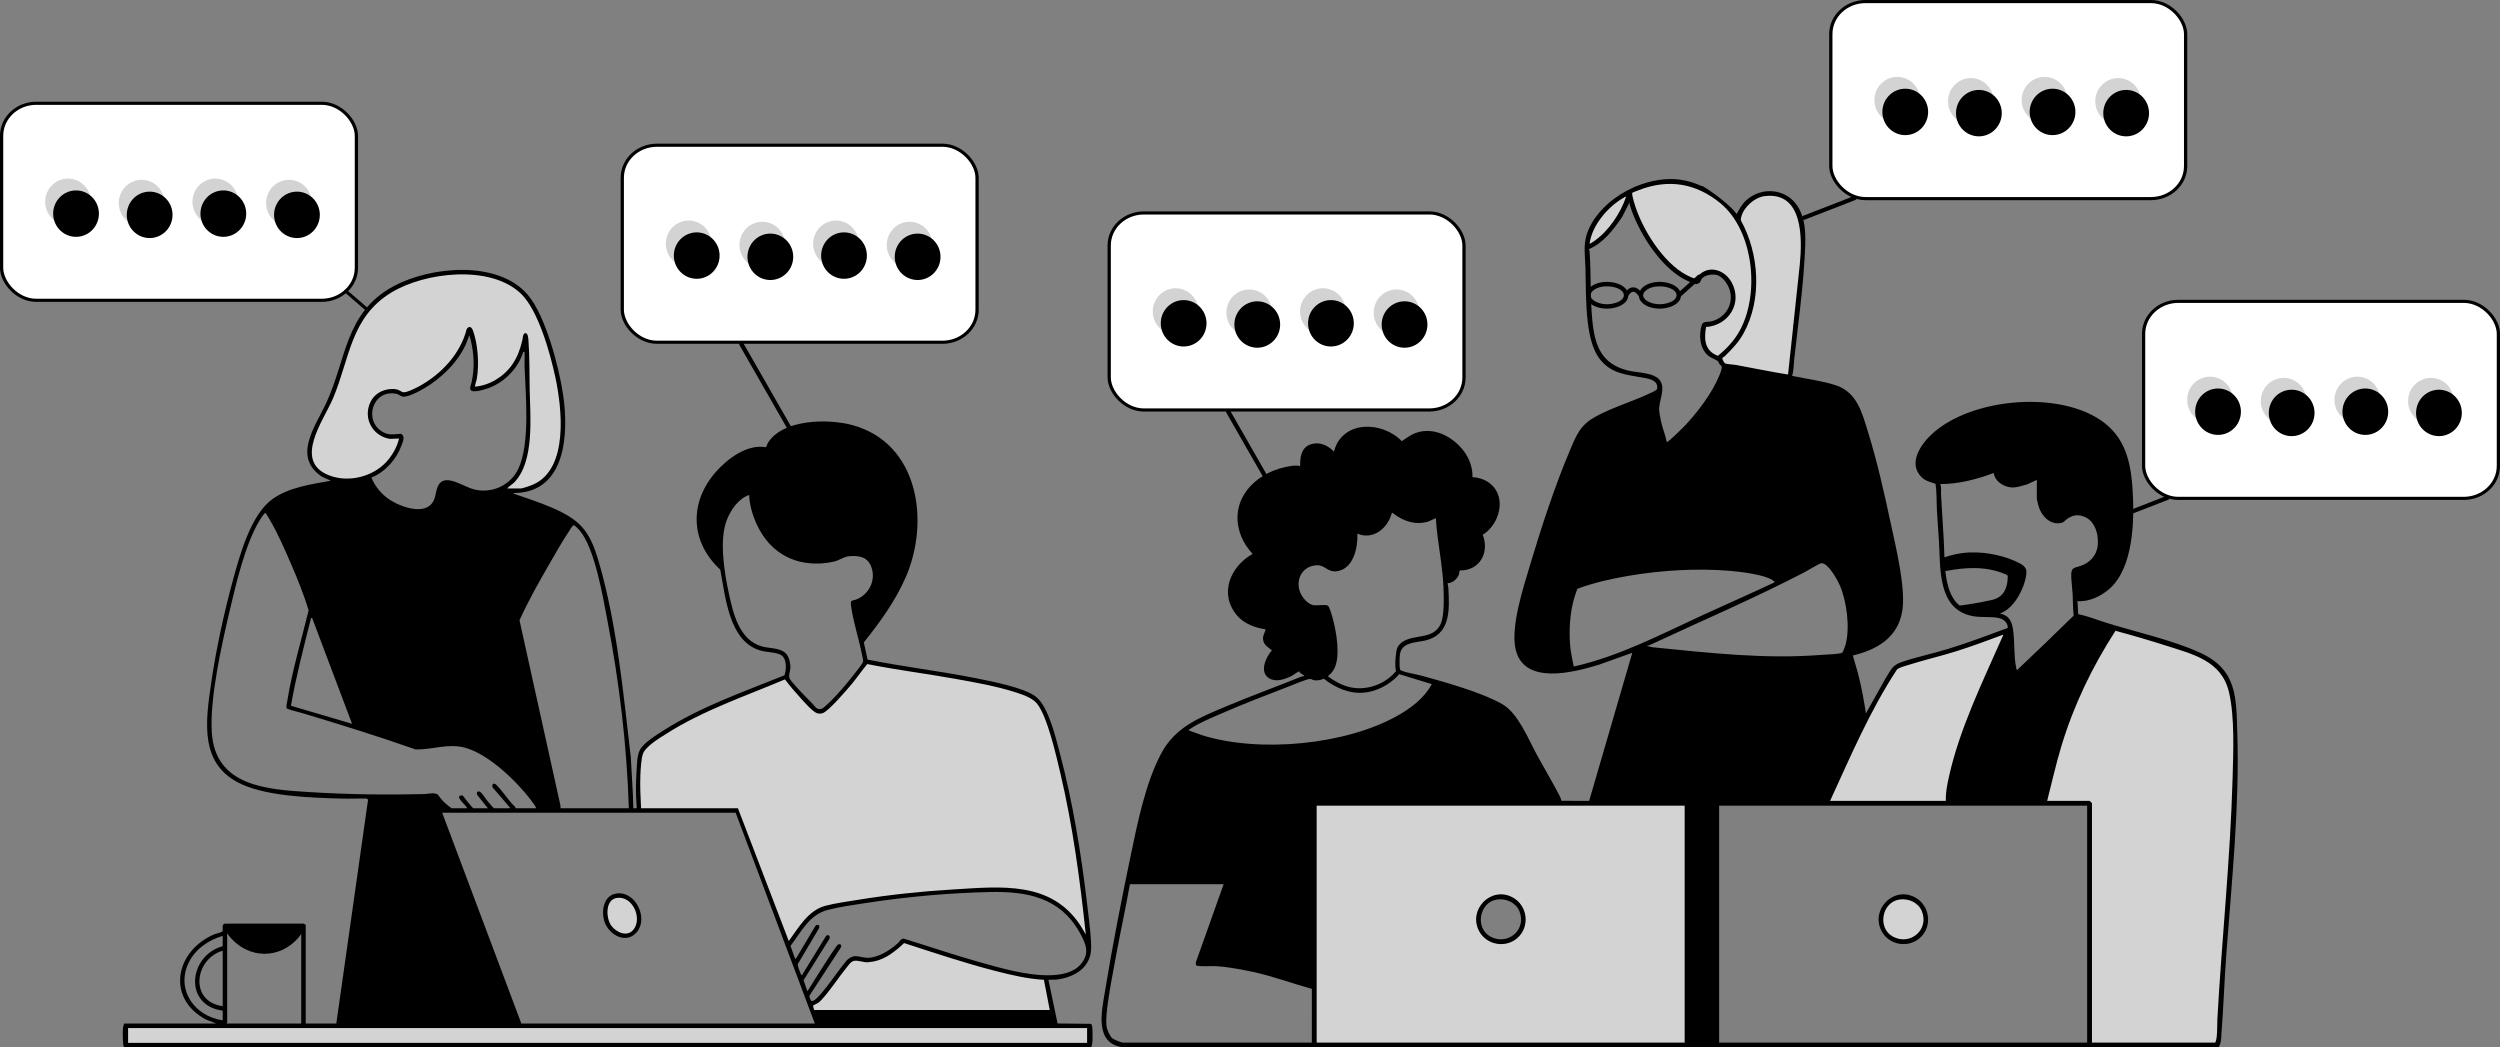 <?xml version="1.0" encoding="UTF-8" standalone="no"?>
<svg
   width="1177.214"
   zoomAndPan="magnify"
   viewBox="0 0 882.91 369.923"
   height="493.23"
   preserveAspectRatio="xMidYMid"
   version="1.0"
   id="svg11"
   xmlns="http://www.w3.org/2000/svg"
   xmlns:svg="http://www.w3.org/2000/svg">
  <rect x="0" y="0" width="882.91" height="369.923" fill="#808080" stroke="none"/>
  <defs
     id="defs4" />
  <g
     id="g11"
     style="display:inline"
     transform="translate(43.286,46.079)">
    <path
       fill="#d3d3d3"
       d="m 564.566,79.238 c -0.25,0.246 -0.453,0.777 -0.512,0.82 -0.758,0.527 -3.203,-1.168 -3.777,-1.738 -2.629,-2.621 -1.738,-6.07 -1.535,-9.406 7.418,-0.297 12.828,-7.449 9.293,-14.523 -0.945,-1.891 -3.359,-4.387 -5.539,-4.676 -1.859,-0.25 -4.348,0.453 -5.59,1.918 -0.918,1.086 -0.219,1.613 -2.258,1.055 -9.477,-2.586 -19.566,-18.949 -21.59,-28.043 -0.164,-0.73 -0.605,-2.332 -0.246,-2.93 0.23,-0.383 4.305,-1.785 5.055,-2.004 15.551,-4.594 30.715,3.793 35.598,19.035 3.805,11.875 3.289,27.336 -5.238,37.094 -1.133,1.297 -2.5,2.25 -3.66,3.398 z M 579.812,22.715 c -3.922,0.449 -8.422,4.441 -8.855,8.441 -0.117,1.047 0.988,2.273 1.457,3.293 3.094,6.719 4.688,16.043 3.824,23.371 -0.996,8.461 -4.691,16.777 -11.535,22.039 -0.492,1.004 0.141,2.324 1.027,2.863 7.691,1.164 15.301,2.781 22.945,4.188 l 0.727,-8.395 c 0.988,-10.207 2.684,-20.41 3.414,-30.645 0.699,-9.836 1.711,-26.828 -13.004,-25.156 z M 421.23,237.969 h 130.938 v 84.285 c 0,0.023 -0.34,0.363 -0.363,0.363 H 421.23 Z m 72.035,45.605 c 4.582,-5.766 -0.723,-14.32 -7.605,-13.199 -2.973,0.484 -5.977,3.199 -6.824,6.07 -2.383,8.059 8.605,14.457 14.43,7.129 z M 521.379,38.504 c 4.609,-3.887 8.957,-9.824 10.102,-15.809 -0.445,-0.461 -4.414,2.477 -4.984,2.922 -4.367,3.445 -8.797,9.336 -8.887,15.078 0.379,0.387 3.289,-1.789 3.77,-2.191 z M 721.992,181.469 c -6.176,-1.984 -12.457,-3.727 -18.684,-5.531 0.023,0.336 0.016,0.652 -0.129,0.969 -0.457,0.988 -2.062,2.922 -2.746,4.066 -8.426,14.039 -14.379,28.41 -18.477,44.293 -0.855,3.32 -1.383,7.094 -2.375,10.277 -0.195,0.621 -0.652,1.039 -0.613,1.695 h 15.457 c 0.062,0 0.605,0.766 0.605,0.852 v 84.527 h 44.539 c 0.789,-2.828 0.562,-5.758 0.727,-8.637 1.621,-28.25 4.551,-56.371 5.371,-84.637 0.27,-9.344 0.746,-21.031 -1.055,-30.105 -2.43,-12.27 -12.121,-14.395 -22.621,-17.77 z m -94.68,89.645 c -6.789,0.965 -8.18,10.902 -2.359,14.152 4.16,2.32 10.746,0.16 11.406,-4.867 0.773,-5.887 -3.043,-10.141 -9.047,-9.285 z m 30.609,-91.273 c -9.605,3.461 -19.289,5.703 -28.848,8.871 -0.98,0.324 -1.949,0.656 -2.852,1.16 -7.996,12.57 -14.457,26.074 -20.555,39.66 -0.875,1.953 -2.406,4.828 -3.008,6.727 -0.105,0.328 -0.152,0.637 -0.113,0.98 h 41.863 c 0.027,-5.707 1.637,-11.582 3.285,-17.027 4.324,-14.305 10.926,-28.234 17.047,-41.828 l 0.109,-0.98 c -0.344,-0.059 -0.648,0.023 -0.977,0.113 -1.793,0.484 -4.105,1.656 -5.953,2.324 z"
       fill-opacity="1"
       fill-rule="nonzero"
       id="path7" />
    <path
       fill="#000000"
       d="m 591.648,69.734 c -0.438,3.66 -0.875,7.316 -1.273,10.973 -0.215,1.98 -0.164,4.031 -0.727,5.961 4.965,1.062 10.512,1.723 15.328,3.289 7.676,2.496 9.395,9.875 11.566,16.898 3.137,10.141 5.629,21.168 7.844,31.57 1.781,8.371 5.41,22.926 4.176,31.043 -1.445,9.523 -8.797,13.867 -17.492,15.961 0.676,2.5 1.5,4.965 2.121,7.48 1.047,4.258 1.832,8.621 2.5,12.949 l 6.863,-12.234 c 1.871,-2.809 2.18,-4.648 5.598,-5.836 5.316,-1.848 11.246,-3.043 16.688,-4.73 7.086,-2.191 14.031,-4.816 20.98,-7.371 -0.109,-2.195 -1.746,-3.316 -3.789,-3.617 -2.855,-0.422 -5.828,-0.023 -8.676,-0.57 -12.352,-2.379 -11.305,-16.676 -11.863,-26.332 -0.215,-3.711 -0.547,-7.469 -0.734,-11.184 -0.156,-3.059 -0.023,-6.191 -0.48,-9.203 -1.676,-0.578 -3.523,-0.961 -4.852,-2.254 -5.262,-5.117 -0.035,-12.223 4.242,-15.91 13.555,-11.691 41.203,-14.301 56.746,-5.641 10.348,5.766 12.75,14.793 13.461,25.953 0.672,10.496 0.379,27.547 -8.266,35.027 -2.934,2.539 -7.258,4.617 -11.203,4.254 l 0.25,4.613 c 3.348,0.664 6.535,1.977 9.785,2.992 10.531,3.297 23.344,6.086 33.211,10.594 13.172,6.012 12.809,15.707 13.207,28.637 0.797,25.754 -1.988,52.16 -3.883,77.824 -0.684,9.242 -0.984,18.516 -1.703,27.73 -0.148,1.863 0.019,3.453 -1.008,5.199 l -386.586,0.043 c -10.836,-1.148 -7.824,-13.031 -6.609,-20.492 2.566,-15.734 5.75,-31.824 9,-47.438 2.395,-11.5 5.164,-25.223 10.598,-35.625 4.961,-9.5 13.289,-12.762 22.684,-16.734 8.855,-3.75 17.93,-7.031 26.848,-10.633 0.285,-0.117 0.855,-0.176 0.895,-0.199 0.48,-0.301 -0.219,-0.465 -0.312,-0.547 -0.281,-0.242 -0.711,-0.441 -0.977,-0.672 -0.211,-0.184 -0.145,-0.527 -0.293,-0.48 -0.602,0.18 -2.066,1.363 -2.875,1.746 -2.336,1.105 -5.426,2.172 -7.797,0.645 -3.453,-2.219 -1.062,-7.414 1.055,-9.812 -1.25,-1.078 -2.664,-1.727 -3.055,-3.512 -0.328,-1.52 0.488,-2.52 0.867,-3.906 -3.637,-0.508 -7.516,-1.934 -9.977,-4.746 -6.66,-7.629 -2.625,-17.383 5.348,-21.891 -1.648,-1.832 -3.098,-3.898 -4.008,-6.203 -4.785,-12.105 4.156,-22.047 15.645,-24.492 1.684,-0.359 3.484,-0.746 5.16,-0.32 -0.039,-3.082 0.328,-6.504 3.656,-7.656 3.133,-1.086 6.137,0.281 8.27,2.551 2.926,-11.211 17.062,-10.875 23.969,-3.699 1.582,-1.043 3.055,-2.215 4.863,-2.879 6.402,-2.344 13.152,1.254 17.027,6.355 1.945,2.562 3.219,5.977 3.066,9.215 7.883,0.516 11.641,7.332 8.559,14.527 -0.969,2.258 -2.793,4.598 -4.934,5.82 2.488,6.238 -1.035,12.738 -8.027,12.602 -0.309,0.215 -0.199,0.961 -0.344,1.363 -0.578,1.629 -2.238,3.109 -4.023,3.156 0.016,0.547 0.227,1.004 0.258,1.566 0.438,7.949 0.883,16.75 -8.52,18.754 -2.141,0.457 -5.922,0.59 -7.535,2.484 -0.152,0.176 -0.777,0.816 -0.996,2.09 -0.18,1.066 -0.215,2.785 -0.18,3.914 0.027,0.93 0.098,1.344 0.211,1.688 0.102,0.301 0.312,0.316 0.559,0.414 1.969,0.797 5.043,1.199 7.207,1.801 8.16,2.262 21.258,5.902 28.391,10.055 5.586,3.258 9.121,12.348 12.203,17.969 2.434,4.434 5.027,8.816 7.391,13.289 0.465,0.887 1.027,1.84 1.191,2.82 l 9.805,0.035 15.242,-52.309 -11.738,4.199 c -8.93,2.746 -26.754,7.453 -29.523,-5.652 -1.68,-7.957 2.75,-21.527 5.121,-29.445 3.996,-13.371 8.695,-27.781 14.121,-40.613 2.336,-5.527 3.66,-8.965 9.199,-11.969 5.984,-3.242 12.922,-5.277 19.074,-8.184 0.656,-0.309 2.41,-0.992 2.512,-1.621 0.406,-2.559 -2.043,-3.32 -4.078,-3.715 -6.469,-1.246 -12.32,-1.27 -16.57,-7.277 -1.859,-2.629 -2.945,-6.418 -3.59,-10.59 l -0.227,-1.668 c -0.848,-6.77 -0.691,-14.242 -0.84,-19.332 -0.152,-5.277 -1.055,-8.961 1.281,-14.027 2.523,-5.477 7.426,-10.113 13.188,-13.227 l 3.348,-1.633 c 0.031,0 0.051,0.012 0.078,0.016 5.074,-2.098 10.547,-3.031 15.535,-2.352 2.582,0.352 5.18,1.152 7.664,2.285 0.07,-0.02 0.141,-0.047 0.227,-0.047 z m -56.945,-41.625 c 3.148,8.645 10.652,20.289 19.488,23.82 0.371,0.145 0.652,0.238 0.883,0.293 0.426,-0.383 0.852,-0.766 1.273,-1.148 0.188,-0.168 0.395,-0.223 0.594,-0.207 0.066,-0.062 0.141,-0.129 0.219,-0.195 3.867,-3.211 8.934,-1.035 11.117,2.992 3.969,7.309 -1.09,15.199 -9.039,15.746 -0.805,4.355 -0.465,8.512 4.215,10.172 3.047,-2.543 5.629,-5.23 7.582,-8.719 7.277,-12.996 5.105,-35.535 -6.824,-45.246 -8.598,-7 -18.242,-8.598 -28.66,-4.57 -0.348,0.137 -2.266,0.84 -2.34,0.945 -0.418,0.598 1.152,5.176 1.492,6.117 z m -16.605,11.855 c 0.148,0.164 1.527,-0.832 1.781,-1.012 5.07,-3.602 9.102,-9.691 11.117,-15.527 -0.414,-0.082 -0.641,0.211 -0.953,0.387 -5.508,3.121 -11.117,9.762 -11.945,16.152 z m -0.246,1.953 c 0.129,0.27 0.23,0.527 0.25,0.836 0.289,4.137 0.328,8.293 0.402,12.445 0.016,-0.012 0.031,-0.027 0.047,-0.043 2.281,-1.727 5.602,-2 8.32,-1.398 1.633,0.363 3.52,1.238 4.406,2.715 0.477,-0.496 1.051,-0.902 1.73,-1.023 1.172,-0.211 2.137,0.352 2.914,1.141 0.289,-0.535 0.703,-1.023 1.242,-1.434 2.281,-1.727 5.602,-2 8.316,-1.398 1.738,0.387 3.754,1.352 4.555,2.996 1.195,-1.074 2.387,-2.145 3.578,-3.219 -0.938,-0.406 -1.898,-0.875 -2.34,-1.121 -8.625,-4.773 -16.121,-16.809 -18.953,-26.059 -0.098,-0.324 -0.117,-0.652 -0.109,-0.984 l -2.574,5.09 c -3.016,4.492 -6.684,9.289 -11.785,11.457 z m 30.957,16.215 c -0.121,-2.055 -3.168,-2.855 -4.785,-3.02 -2.047,-0.207 -4.617,0.078 -6.199,1.539 -0.484,0.445 -0.887,1.047 -0.809,1.73 0.09,0.77 0.734,1.383 1.348,1.781 1.883,1.219 4.445,1.43 6.598,0.977 1.422,-0.301 3.758,-1.129 3.852,-2.891 -0.004,-0.039 -0.004,-0.078 -0.004,-0.117 z m -16.156,-0.801 c 0,0.004 0.027,-0.02 0.055,-0.043 -0.027,0.016 -0.055,0.035 -0.055,0.043 z m -14.062,1.645 c 0.254,0.496 0.715,0.898 1.16,1.188 1.883,1.219 4.445,1.43 6.598,0.977 1.438,-0.305 3.805,-1.145 3.855,-2.941 -0.059,-2.105 -3.156,-2.922 -4.793,-3.086 -2.047,-0.207 -4.617,0.078 -6.199,1.539 -0.273,0.254 -0.512,0.559 -0.66,0.902 0.012,0.473 0.027,0.949 0.039,1.422 z m 24.441,29.406 c 1.945,2.926 -0.527,7.266 -0.359,10.324 0.055,1.043 0.383,2.719 0.602,3.781 0.523,2.551 1.574,4.977 2.082,7.531 0.301,0.379 6.23,-5.57 6.695,-6.074 4.453,-4.805 9.352,-11.281 11.844,-17.352 0.297,-0.723 1.125,-2.73 0.812,-3.328 -0.121,-0.238 -0.527,-0.461 -0.723,-0.742 -0.238,-0.34 -0.309,-0.789 -0.629,-1.078 -0.664,-0.598 -2.32,-1.062 -3.273,-1.836 -3.082,-2.492 -3.547,-7.492 -2.309,-11.055 0.43,-1.238 2.164,-0.84 3.453,-1.172 4.852,-1.25 7.805,-5.988 6.402,-10.883 -0.617,-2.16 -2.559,-5.129 -4.93,-5.531 -1.508,-0.258 -3.773,0.09 -4.855,1.238 -0.383,0.406 -0.617,1.309 -0.867,1.562 -0.141,0.145 -1.016,0.508 -1.238,0.492 -0.117,-0.008 -0.281,-0.047 -0.465,-0.098 -1.637,1.473 -3.277,2.945 -4.914,4.422 -0.359,2.723 -3.625,3.949 -6.016,4.242 -2.613,0.324 -5.879,-0.145 -7.801,-2.121 -0.641,-0.66 -0.977,-1.41 -1.043,-2.164 -0.25,-0.367 -0.496,-0.688 -0.84,-1.008 -0.07,-0.066 -0.141,-0.125 -0.215,-0.188 v -0.004 c -0.035,-0.023 -0.066,-0.047 -0.098,-0.066 -0.113,-0.078 -0.234,-0.137 -0.352,-0.199 -0.023,-0.012 -0.066,-0.031 -0.109,-0.043 -0.055,-0.02 -0.109,-0.035 -0.168,-0.047 -0.012,-0.004 -0.023,-0.004 -0.035,-0.008 -0.039,0 -0.102,-0.008 -0.121,-0.008 -0.055,0 -0.109,0.004 -0.168,0.004 -0.094,0.023 -0.184,0.047 -0.273,0.074 -0.012,0.004 -0.008,0 -0.012,0.004 -0.043,0.02 -0.086,0.039 -0.125,0.062 -0.086,0.047 -0.168,0.098 -0.246,0.152 -0.004,0.004 -0.016,0.012 -0.023,0.016 -0.031,0.027 -0.062,0.051 -0.094,0.078 -0.07,0.062 -0.141,0.129 -0.207,0.195 -0.066,0.07 -0.133,0.141 -0.195,0.215 -0.027,0.031 -0.055,0.062 -0.082,0.094 -0.082,0.117 -0.168,0.23 -0.242,0.352 -0.051,0.078 -0.09,0.156 -0.137,0.238 -0.27,2.812 -3.598,4.074 -6.027,4.371 -2.301,0.285 -5.105,-0.047 -7.055,-1.48 0.082,1.922 0.199,3.836 0.391,5.742 0.898,9.074 3.301,15.543 12.898,17.758 3.223,0.746 9.145,0.637 11.066,3.535 z m 15.297,82.648 c 8.32,-3.824 16.715,-7.488 24.992,-11.391 0.09,-0.426 -0.117,-0.484 -0.402,-0.691 -2.945,-2.137 -11.781,-3.141 -15.535,-3.445 -11.543,-0.934 -23.805,-0.184 -35.262,1.738 -6.184,1.035 -12.363,2.43 -18.238,4.582 -0.191,0.102 -0.887,2.254 -1.02,2.684 -1.754,5.547 -2.113,12.094 -1.586,17.883 0.215,2.332 0.836,4.625 1.223,6.93 16.172,-3.645 30.898,-11.426 45.828,-18.289 z m -137.898,-3.414 c 1.289,0.277 4.289,-0.281 5.184,0.172 0.68,0.344 1.633,4.012 1.879,4.934 1.227,4.676 2.652,12.961 0.441,17.336 -0.52,1.023 -1.316,1.961 -2.27,2.688 2.25,1.707 4.742,3.094 7.496,3.793 5.812,1.477 12.438,-0.77 16.34,-5.332 0.074,-0.086 0.156,-0.145 0.238,-0.184 -0.57,-2.152 -0.043,-7.047 0.387,-8.164 0.297,-0.77 0.828,-1.484 1.785,-2.164 4.137,-2.934 10.805,-0.746 13.504,-6.203 1.445,-2.93 1.219,-9.637 1.086,-13.027 -0.242,-6.258 -1.395,-12.512 -2.168,-18.75 -0.234,-1.879 -0.406,-3.801 -0.512,-5.691 -0.191,-0.195 -2.176,0.941 -2.676,1.09 -4.551,1.348 -8.727,-0.086 -12.289,-2.797 -0.211,-0.16 -0.242,-0.336 -0.609,-0.242 -1.328,5.328 -6.574,9.719 -12.168,7.297 0.242,4.887 -1.336,12.328 -7.047,13.27 -3.469,0.57 -4.238,-2.18 -7.184,-2.09 -5.023,0.148 -7.711,4.82 -6.02,9.426 0.668,1.82 2.637,4.223 4.602,4.641 z m -43.738,44.32 c 1.535,0.496 3.027,1.156 4.57,1.641 20.062,6.305 50.691,3.473 69.098,-6.945 4.68,-2.648 9.484,-6.273 12.004,-11.105 l -11.578,-3.539 c -0.027,0.113 -0.078,0.227 -0.168,0.336 -0.523,0.609 -1.133,1.152 -1.746,1.664 -2.887,2.41 -6.363,4.082 -10.117,4.512 -5.383,0.613 -10.379,-1.645 -14.531,-4.883 -1.047,0.48 -2.195,0.707 -3.344,0.551 -0.527,-0.074 -1.008,-0.422 -1.5,-0.465 -0.898,-0.086 -6.379,2.219 -7.703,2.727 -7.922,3.039 -16.199,6.234 -23.957,9.629 -3.211,1.402 -7.941,3.34 -10.719,5.332 -0.215,0.156 -0.441,-0.019 -0.309,0.547 z m 43.32,91.223 c -6.969,-1.91 -13.785,-4.484 -20.879,-6.012 -4.062,-0.871 -9.184,-1.809 -13.305,-2.027 -1.117,-0.059 -6.199,0.273 -6.652,-0.285 -0.113,-0.141 -0.195,-0.734 -0.168,-0.949 l 9.852,-27.703 h -33.098 c -1.461,8.277 -3.289,16.488 -4.801,24.758 -1.016,5.543 -2.203,11.434 -2.961,16.984 -0.359,2.613 -0.797,5.867 -0.492,8.469 0.133,1.117 1.18,3.578 2.078,4.246 0.52,0.387 3.055,1.492 3.621,1.492 h 66.805 z M 551.68,238.453 H 421.715 v 83.68 H 551.68 Z M 684.688,217.535 c -1.918,6.344 -3.352,12.812 -4.988,19.219 h 14.969 c 0.059,0 0.852,0.789 0.852,0.848 v 84.531 h 43.441 c 0.301,0 0.539,-1.473 0.586,-1.852 0.27,-2.176 0.145,-4.355 0.266,-6.543 1.574,-28.328 4.574,-56.504 5.367,-84.879 0.258,-9.18 0.809,-21.797 -1.297,-30.594 -2.621,-10.969 -12.629,-13.27 -22.133,-16.309 -5.922,-1.895 -11.93,-3.648 -17.922,-5.258 -8.23,12.699 -14.754,26.309 -19.141,40.836 z m -18.906,-59.777 c 0.004,-0.18 0.004,-0.367 -0.078,-0.523 -0.113,-0.227 -0.363,-0.348 -0.598,-0.449 -6.961,-3.031 -14.105,-2.527 -21.359,-1.195 0.523,4.891 1.766,9.652 5.062,12.184 0,0 4.977,-0.523 11.348,-1.961 4.094,-0.922 5.527,-4.051 5.625,-8.055 z m 1.996,19.52 c 0.457,4.039 0.133,8.398 0.969,12.406 0.07,0.336 -0.027,0.613 0.367,0.848 6.711,-6.332 13.344,-12.75 19.953,-19.203 -0.309,-2.469 -0.23,-4.953 -0.359,-7.43 -0.102,-1.914 -0.395,-3.922 -0.492,-5.836 -0.238,-4.621 1.332,-3.203 4.477,-4.773 4.16,-2.078 5.48,-5.828 4.746,-10.277 -0.469,-2.816 -1.949,-5.641 -4.773,-6.664 -2.262,-0.82 -3.91,-0.527 -5.895,0.809 -0.816,0.551 -0.945,1.191 -2.188,1.457 -3.75,0.809 -6.898,-2.453 -7.871,-5.781 -0.191,-0.641 -0.664,-2.441 -0.664,-2.988 v -6.445 l -3.406,1.582 c -1.777,0.457 -3.844,1.266 -5.695,1.074 -2.754,-0.285 -5.734,-2.16 -6.105,-5.086 -5.977,2.199 -12.449,3.941 -18.863,3.891 l -0.004,0.125 c 0.453,1.16 0.176,2.426 0.242,3.648 0.309,5.418 0.664,10.875 0.98,16.293 0.098,1.695 0.129,3.699 0.219,5.82 0.762,-0.262 1.742,-0.535 1.859,-0.57 2.359,-0.695 4.812,-1.078 7.27,-1.156 5.715,-0.188 12.453,1.164 17.504,3.875 0.859,0.461 1.742,1.039 2.117,1.941 0.27,0.652 0.238,1.387 0.145,2.086 -0.613,4.578 -4.129,11.875 -9.258,13.652 3.512,0.852 4.312,3.059 4.727,6.703 z m -103.926,61.176 v 83.68 h 129.965 v -83.68 z m 39.184,-1.699 h 40.887 c -0.125,-2.875 0.477,-5.727 1.09,-8.52 3.727,-16.906 11.965,-33.672 18.91,-49.453 0.09,-0.195 0.434,-0.5 0.078,-0.652 -5.301,1.969 -10.605,3.945 -15.996,5.66 -5.992,1.906 -12.164,3.301 -18.141,5.219 -0.996,0.32 -2.477,0.699 -3.23,1.395 -9.539,14.527 -16.355,30.605 -23.598,46.352 z m -63.355,-55.176 c -0.434,0.203 -0.914,0.355 -1.383,0.445 l 2.062,0.488 c 19.914,1.98 39.879,4.293 59.875,2.668 1.172,-0.102 6.461,-0.23 7.125,-0.781 0.254,-0.211 1.02,-2.379 1.152,-2.863 1.598,-5.938 0.426,-15.199 -2.023,-20.844 -0.879,-2.02 -4.074,-7.91 -6.5,-7.879 -0.629,0.004 -5.176,2.781 -6.195,3.309 -17.621,9.137 -36.105,17.051 -54.113,25.457 z M 592.328,47.387 c 0.891,-9.215 1.27,-25.992 -12.52,-24.188 -3.719,0.484 -8.184,4.625 -8.312,8.504 6.535,11.793 7.609,27.871 1,39.891 -1.824,3.316 -4.027,5.547 -6.691,8.156 -0.457,0.441 -0.957,0.188 -0.738,1.195 0.055,0.242 0.758,1.301 0.906,1.344 1.109,0.32 2.816,0.336 4.016,0.555 6.07,1.094 12.113,2.406 18.199,3.34 l 1.82,-17.035 c -0.059,-0.215 -0.031,-0.445 0.066,-0.645 z m -34.363,-27.781 c 3.637,2.16 9.75,6.691 12.094,9.898 1.023,-1.914 1.855,-3.535 3.523,-4.988 5.496,-4.805 13.973,-3.969 17.977,2.23 3.43,5.316 2.789,12.438 2.469,18.445 -0.406,7.641 -1.473,16.934 -2.379,24.543 z m 63.227,263.098 c -3.926,-7.523 4.141,-15.832 11.703,-11.941 5.492,2.824 6.465,10.539 1.695,14.555 -4.23,3.559 -10.848,2.277 -13.398,-2.613 z m 4.066,2.012 c 6.102,3.25 12.828,-2.438 10.195,-8.973 -1.238,-3.082 -4.719,-4.602 -7.898,-4.145 -6.297,0.906 -7.914,10.129 -2.297,13.117 z m -146.203,-2.012 c -3.926,-7.523 4.145,-15.832 11.707,-11.941 5.492,2.824 6.465,10.539 1.695,14.555 -4.23,3.559 -10.848,2.277 -13.402,-2.613 z m 4.07,2.012 c 6.102,3.25 12.828,-2.438 10.195,-8.973 -1.242,-3.082 -4.719,-4.602 -7.898,-4.145 -6.297,0.906 -7.914,10.129 -2.297,13.117 z"
       fill-opacity="1"
       fill-rule="nonzero"
       id="path8" />
  </g>
  <g
     id="g12"
     transform="translate(43.286,46.079)">
    <path
       fill="#d3d3d3"
       d="m 182.66,239.816 c -0.195,-4.094 -0.406,-8.289 -0.238,-12.418 0.086,-2.117 0.293,-5.719 0.98,-7.668 0.766,-2.168 4.613,-4.668 6.547,-5.965 13.418,-8.977 29.336,-14.328 44.211,-20.391 l 0.312,0.012 c 0.133,0.828 0.832,1.359 1.258,2.043 2.828,2.562 5.438,6.605 8.297,8.992 2.219,1.848 3.34,0.969 5.238,-0.684 1.637,-1.422 3.426,-3.48 4.887,-5.121 3.02,-3.395 5.832,-7.008 8.438,-10.723 15.082,3.035 30.574,4.551 45.547,8.094 4.148,0.98 12.57,2.832 15.223,6.152 3.363,4.215 5.836,14.887 7.215,20.324 4.891,19.273 8.465,41.328 10.066,61.176 0.023,0.262 0.047,1.426 -0.004,1.484 -0.019,0.023 -0.648,0.016 -0.668,-0.012 -0.051,-0.082 -0.016,-0.414 -0.145,-0.645 -7.672,-13.789 -18.051,-17.059 -33.406,-16.66 -15.078,0.395 -30.254,1.777 -45.195,4.137 -4.051,0.641 -8.977,1.281 -12.875,2.359 -5.758,1.59 -9.598,7.816 -12.711,12.5 l -0.578,0.133 -18.188,-47.121 z M 140.492,126.898 c 2.836,0 7.801,-2.746 9.66,-4.898 8.844,-10.25 4.141,-32.863 0.57,-44.734 -2.422,-8.066 -5.305,-17.305 -12.543,-22.27 -11.145,-7.637 -32.434,-4.98 -43.559,1.824 C 80.07,65.715 79.906,80.094 73.887,94.336 70.801,101.637 60.652,115.121 70.664,121.25 c 7.383,4.52 18.562,1.703 23.793,-4.945 1.84,-2.332 3.363,-5.074 3.645,-8.074 -3.055,0.578 -5.852,0.219 -8.188,-1.934 -6.141,-5.648 -1.523,-15.793 6.656,-14.406 0.891,0.148 1.961,1.055 2.777,1.059 1.5,0.004 4.793,-1.656 6.18,-2.438 5.961,-3.359 12.141,-9.25 14.891,-15.594 0.59,-1.359 0.922,-3.289 1.5,-4.414 0.938,-1.82 1.613,1.199 1.805,1.93 1.121,4.238 1.734,9.016 1.203,13.371 -0.215,1.723 -0.793,3.402 -0.914,5.121 1.887,0.121 3.945,-0.543 5.684,-1.254 6.336,-2.598 10.199,-8.09 11.754,-14.637 0.121,-0.52 0.344,-2.969 0.863,-3 0.434,-0.027 0.348,2 0.57,2.383 0.305,5.852 0.316,11.672 0.441,17.543 0.223,10.668 2.215,27.008 -7.867,33.996 -0.48,0.336 -0.941,0.035 -0.758,0.941 z M 1.496,316.539 v 6.148 H 340.98 c 0.68,0 0.184,-2.254 0.188,-2.66 0.012,-1.148 0.367,-2.27 -0.074,-3.488 z m 326.641,-5.465 -2.281,-11.602 c -6.129,-0.215 -12.098,-1.734 -18,-3.258 -3.859,-0.996 -7.723,-2.102 -11.543,-3.238 -6.895,-2.047 -13.699,-4.477 -20.574,-6.512 -0.41,-0.062 -0.359,0.352 -0.559,0.586 -2.543,2.949 -8.223,6.215 -12.168,6.234 -1.301,0.004 -3.086,-0.621 -4.324,-0.621 -1.07,0 -2.168,1.152 -2.832,1.91 -2.645,3.027 -8.121,11.852 -11.059,13.508 -0.32,0.18 -1.379,0.449 -1.422,0.512 -0.25,0.355 0.461,2.395 0.77,2.48 z m -157.195,-37.121 c -0.824,3.387 0.547,7.785 3.75,9.473 2.992,1.574 6.668,0.23 7.234,-3.25 0.77,-4.719 -2.238,-10.738 -7.742,-9.574 -1.324,0.277 -2.93,2.062 -3.242,3.352 z m 0,0"
       fill-opacity="1"
       fill-rule="nonzero"
       id="path10"
       style="display:inline" />
    <path
       fill="#000000"
       d="m 342.465,316.648 c -0.047,-0.43 -0.137,-0.824 -0.457,-1.141 l -11.801,-0.133 -3.211,-15.34 c -0.008,-0.199 2.223,-0.102 2.594,-0.137 3.703,-0.375 7.996,-1.898 10.328,-4.91 2.137,-2.762 2.277,-5.211 2.094,-8.625 -0.227,-4.262 -0.891,-9.113 -1.395,-13.398 -2.07,-17.582 -5.07,-35.91 -9.59,-53.004 -1.461,-5.531 -4.004,-16.434 -8.461,-19.98 -4.031,-3.207 -15.895,-5.48 -21.207,-6.539 -12.688,-2.527 -25.578,-4.031 -38.254,-6.574 l -1.312,-6.082 c 5.684,-7.109 11.125,-14.602 14.785,-23 8.598,-19.699 4.609,-47.266 -18.734,-53.715 -8.527,-2.355 -24.727,-2.211 -29.957,6.312 -0.238,0.387 -0.426,1.383 -0.809,1.457 -6.531,-1.082 -13.375,4.027 -17.488,8.676 -9.566,10.82 -9.145,24.75 1.477,34.555 1.914,9.672 3.02,25.625 14.504,28.68 1.98,0.527 5.711,0.539 7.211,1.652 1.832,1.359 1.695,5.07 0.973,7.012 -14.336,5.793 -29.336,10.988 -42.438,19.305 -2.457,1.559 -7.531,4.621 -8.699,7.227 -0.996,2.219 -0.941,4.961 -1.094,7.328 -0.25,3.984 -0.34,7.848 0,11.832 0.109,1.281 0.18,1.383 -1.137,1.258 -0.109,-6.066 -0.633,-12.078 -0.906,-18.102 -2.676,-22.789 -4.922,-47.324 -11.434,-69.371 -3.113,-10.551 -6.457,-14.406 -16.531,-18.73 -4.363,-1.867 -8.93,-3.371 -13.406,-4.898 -0.062,-0.371 0.305,-0.219 0.562,-0.227 18.027,-0.477 18.902,-21.176 16.914,-34.695 C 154.16,83.66 149.414,65.43 143.105,58.031 132.531,45.633 108.609,47.977 95.594,55.062 78.535,64.352 79.145,80.605 71.93,96.246 68.172,104.383 59.852,115.195 70.363,122.234 l 3.188,1.473 c -6.832,1.199 -14.93,2.344 -20.668,6.508 -7.574,5.5 -11.422,19.523 -13.82,28.277 -3.215,11.734 -6.012,24.566 -7.766,36.613 -2.027,13.898 -4.27,29.086 10.957,35.875 9.539,4.254 24.824,4.68 35.266,4.977 2.875,0.082 5.77,-0.082 8.648,-0.012 l 0.535,0.371 -11.219,79.086 H 64.688 v -34.719 c 0,-0.172 -0.723,-0.684 -1.012,-0.582 l -27.516,0.016 c -1.441,0.242 -0.371,2.316 -1.02,2.848 -0.312,0.258 -2.125,0.648 -2.73,0.906 -13.758,5.871 -17.113,22.484 -3.008,30.102 l 3.688,1.43 H 0.699 c -0.289,0 -0.539,1.367 -0.57,1.707 -0.102,1.086 -0.129,5.773 0.336,6.496 0.16,0.25 0.43,0.211 0.676,0.23 113.621,-0.094 227.273,0.133 340.875,-0.113 0.246,-0.172 0.41,-1.031 0.445,-1.375 0.141,-1.383 0.145,-4.316 0.004,-5.699 z m -15.012,-6.027 h -83.191 c -0.066,-0.051 -0.48,-1.453 -0.363,-1.605 0.074,-0.09 1.387,-0.645 1.801,-0.938 0.422,-0.305 0.824,-0.715 1.18,-1.094 3.121,-3.375 5.828,-7.676 8.75,-11.27 0.812,-1 1.691,-2.453 3.062,-2.508 1.363,-0.055 3.246,0.641 4.52,0.559 0.5,-0.035 1.512,-0.18 2.02,-0.277 4.207,-0.793 7.746,-3.648 10.77,-6.508 10.723,3.457 21.426,7.086 32.355,9.871 5.586,1.426 11.25,2.797 17.027,3.094 z m 10.816,-16.023 c -4.957,5.613 -17.008,3.66 -23.547,2.254 -3.98,-0.855 -8.164,-2.047 -12.094,-3.141 -9.031,-2.516 -17.875,-5.594 -26.836,-8.324 -1.074,0.16 -1.406,1.129 -2,1.652 -2.812,2.488 -6.695,5.023 -10.559,5.152 -1.309,0.047 -3.227,-0.629 -4.543,-0.578 -1.141,0.039 -2.008,0.664 -2.84,1.359 -3.309,3.961 -6.223,8.59 -9.656,12.418 -0.641,0.715 -1.93,2.207 -2.934,2.059 -0.156,-0.023 -0.797,-1.578 -0.699,-1.84 l 11.125,-17.078 c 0.418,-0.824 -0.184,-1.445 -1.02,-1.02 -0.5,0.254 -4.012,5.77 -4.641,6.734 -2.105,3.219 -4.094,6.531 -6.152,9.773 l -1.375,-3.895 9.094,-14.555 c 0.453,-0.973 -0.176,-1.832 -1.129,-1.129 l -8.527,13.883 c -0.312,-0.023 -0.367,-0.324 -0.461,-0.555 -0.254,-0.609 -1.145,-2.863 -1.031,-3.316 l 7.531,-12.738 c 0.438,-1.02 -0.48,-1.605 -1.27,-0.809 l -6.621,11.121 -0.531,0.605 -1.668,-4.637 c 3.941,-5.121 6.57,-11.066 13.371,-12.781 4.082,-1.031 8.906,-1.711 13.102,-2.359 14.469,-2.227 29.262,-3.566 43.84,-3.898 13.18,-0.301 24.836,1.891 31.754,14.188 2.305,4.098 3.805,7.504 0.316,11.453 z M 225.746,182.207 c -7.93,-2.281 -10.086,-11.539 -11.613,-18.648 -1.59,-7.383 -3.48,-18.746 -0.793,-25.852 1.367,-3.617 4.168,-7.73 7.961,-8.988 0.074,4.07 1.652,8.652 3.598,12.219 5.383,9.875 15.25,13.684 26.191,11.352 2.133,-0.453 3.559,-1.789 5.555,-1.945 3.57,-0.277 6.578,0.25 7.855,3.977 1.559,4.551 -0.836,9.418 -5.176,11.227 -1.621,0.68 -2.383,-0.027 -2.051,2.387 0.773,5.648 2.879,11.93 3.965,17.656 0.129,0.668 0.426,1.52 0.25,2.156 -0.137,0.504 -2.816,3.895 -3.367,4.598 -2.492,3.188 -5.32,6.492 -8.172,9.344 -0.453,0.453 -2.531,2.379 -2.949,2.512 -1.871,0.602 -2.316,-0.715 -3.305,-1.723 -1.789,-1.828 -3.777,-3.781 -5.465,-5.684 -0.637,-0.719 -2.176,-2.387 -2.578,-3.105 -0.602,-1.078 0.129,-2.656 0.199,-3.84 0.07,-1.223 -0.273,-2.875 -0.793,-3.988 -1.582,-3.379 -6.242,-2.77 -9.312,-3.652 z M 182.875,227.625 c 0.082,-2 0.273,-5.48 0.852,-7.34 0.844,-2.707 5.855,-5.664 8.27,-7.199 13.02,-8.293 27.785,-13.23 41.926,-19.23 0.887,1.137 1.766,2.309 2.719,3.395 1.879,2.141 5.078,5.93 7.16,7.625 1.094,0.891 1.941,1.336 3.422,0.914 2.031,-0.578 8.777,-8.457 10.445,-10.48 1.844,-2.234 3.473,-4.652 5.336,-6.867 10.297,2.082 20.746,3.359 31.09,5.223 7.004,1.262 14.613,2.586 21.367,4.781 2.477,0.805 5.742,1.883 7.445,3.926 3.699,4.441 6.883,18.672 8.305,24.691 4.406,18.699 6.941,37.816 8.973,56.922 l -1.723,-2.941 c -10.379,-16.207 -28.449,-13.992 -45.215,-12.992 -11.258,0.668 -22.449,1.863 -33.613,3.668 -3.621,0.586 -8.031,1.176 -11.52,2.125 -6.02,1.633 -9.402,7.734 -12.832,12.414 l -17.957,-46.895 h -34.211 c -0.191,-3.871 -0.395,-7.836 -0.238,-11.738 z m 33.652,13.332 27.961,74.445 H 140.836 L 112.875,240.957 Z M 98.402,107.129 c -2.25,0.066 -4.012,0.621 -6.141,-0.449 -7.434,-3.738 -4.102,-15.504 4.543,-13.656 0.664,0.141 1.418,0.879 2.176,0.973 2.293,0.273 7.664,-2.902 9.648,-4.25 6.102,-4.133 11.734,-10.285 13.797,-17.488 l 0.523,1.633 c 1.191,5.293 1.434,9.695 0.32,15.039 -0.176,0.844 -1.168,2.688 0.215,3.094 1.344,0.395 4.672,-0.621 6.047,-1.148 5.559,-2.148 10.223,-6.98 11.988,-12.699 0.477,-0.02 0.43,-0.102 0.453,0.34 0.078,1.586 -0.059,3.195 -0.004,4.785 0.359,10.105 2.059,27.176 -2.227,36.242 -2.742,5.797 -9.297,8.738 -15.508,7.246 -3.027,-0.73 -7.531,-3.832 -10.461,-3.203 -2.938,0.629 -2.848,4.152 -3.613,6.395 -2.18,6.363 -11.156,3.262 -15.313,0.746 -3.031,-1.836 -5.652,-4.855 -6.977,-8.152 4.832,-1.887 8.875,-6.469 10.629,-11.328 0.469,-1.297 1.422,-3.168 -0.098,-4.117 z m -31.445,65.07 14.094,37.34 -21.594,-6.375 c 1.82,-10.336 4.457,-20.488 7.027,-30.645 0.094,-0.371 -0.043,-0.363 0.473,-0.32 z m 92.402,-32.797 c 0.336,0.008 1.746,1.477 2.051,1.832 5.41,6.379 8.188,23.359 9.82,31.828 4.215,21.84 6.871,44.098 7.566,66.301 h -24.098 l -0.055,-0.965 -14.461,-65.406 c 3.027,-6.711 6.699,-13.223 10.383,-19.613 2.219,-3.852 4.555,-7.973 6.992,-11.668 0.301,-0.453 1.371,-2.312 1.801,-2.309 z M 72.871,121.773 C 60.094,116.727 71.094,102.285 74.344,94.566 80.254,80.516 80.496,66.059 94.848,57.273 c 11.852,-7.254 34.973,-9.969 45.773,0.289 6.203,5.891 10.387,21.094 12.191,29.449 2.363,10.945 4.867,32.484 -7.805,38.031 -0.883,0.387 -3.691,1.398 -4.516,1.398 h -4.66 c 0.645,-0.805 1.816,-1.453 2.504,-2.16 7.195,-7.379 5.645,-23.273 5.441,-32.773 -0.121,-5.797 0,-11.793 -0.441,-17.543 -0.051,-0.664 -0.199,-2.398 -1.023,-2.398 -0.98,-0.004 -0.965,1.859 -1.129,2.523 -0.75,3.105 -1.637,5.715 -3.441,8.391 -2.934,4.355 -8.02,7.547 -13.273,7.988 -0.137,-0.133 0.547,-2.23 0.625,-2.672 0.887,-5.059 0.434,-12.34 -1.367,-17.188 -0.461,-1.242 -1.352,-1.707 -2.188,-0.488 -2.207,8.773 -8.93,15.887 -16.691,20.164 -1.211,0.664 -4.43,2.309 -5.695,2.176 -0.539,-0.059 -1.543,-0.891 -2.355,-1.027 -3.73,-0.633 -7.609,1.039 -9.266,4.504 -2.703,5.656 0.734,11.965 6.816,12.977 l 3.301,-0.113 c -0.688,2.734 -1.898,5.086 -3.641,7.277 -4.801,6.043 -13.918,8.543 -21.137,5.695 z m -6.707,111.895 c -15.242,-0.934 -33.547,-2.016 -34.668,-21.281 -0.707,-12.164 3.582,-31.066 6.43,-43.195 2.207,-9.41 5.531,-23.473 10.527,-31.578 0.32,-0.52 1.504,-2.527 2.023,-2.523 0.168,0.004 1.535,2.438 1.75,2.809 2.777,4.793 5.293,10.59 7.5,15.707 2.234,5.172 4.336,10.445 5.98,15.84 -2.551,10.547 -5.824,21.355 -7.547,32.078 -0.102,0.641 -0.477,2.078 -0.184,2.559 0.215,0.363 4.574,1.398 5.398,1.648 13.445,4.055 26.875,8.203 40.121,12.863 6.059,0.117 11.586,-2.277 17.613,-0.57 8.574,2.434 18.738,12.391 23.914,19.535 0.371,0.516 0.887,1.184 1.039,1.805 h -7.273 c -0.031,0 -0.027,-0.348 -0.219,-0.57 -0.352,-0.406 -0.789,-0.734 -1.141,-1.141 -1.742,-2.027 -3.523,-4.633 -5.34,-6.496 -0.969,-0.996 -1.852,-0.305 -1.371,0.922 1.93,2.164 3.824,4.379 5.684,6.602 0.191,0.227 0.434,0.293 0.34,0.684 h -5.566 c -0.164,0 -1.883,-2.066 -2.16,-2.395 -0.746,-0.887 -1.703,-2.496 -2.488,-3.199 -0.93,-0.832 -1.773,-0.082 -1.203,0.98 l 3.691,4.613 h -5.117 c -0.293,0 -3.367,-3.941 -3.789,-4.512 -3.457,-0.18 1.09,3.281 1.633,4.512 h -5.57 c -0.156,-0.047 -2.211,-1.77 -2.508,-2.043 -0.91,-0.852 -1.637,-1.859 -2.391,-2.844 -1.531,-0.797 -3.328,-0.148 -4.867,-0.113 -13.453,0.332 -26.859,0.125 -40.242,-0.695 z m -29.211,81.391 v -31.531 l 1.02,1.371 c 6.609,7.676 17.406,7.883 24.102,0.227 l 1.02,-1.367 v 31.645 H 36.727 c -0.051,-0.18 0.227,-0.277 0.227,-0.344 z M 23.273,294.074 c 2.305,-4.922 6.996,-8.125 12.09,-9.637 v 3.645 c -12.035,3.285 -13.953,20.922 0,22.766 v 3.414 c -9.773,-1.371 -16.574,-10.598 -12.09,-20.188 z m 12.09,-4.398 v 19.578 c -11.824,-1.547 -10.066,-16.633 0,-19.578 z M 340.637,322.23 H 1.949 v -5.234 H 340.637 Z M 181.746,282.957 c 3.941,-4.938 -0.625,-14.453 -7.324,-13.484 -4.605,0.664 -5.473,6.305 -4.203,10.012 1.609,4.707 7.82,8.117 11.527,3.473 z m -7.332,-11.898 c 5.629,-1.016 9.316,7.16 5.977,11.223 -2.191,2.664 -6,0.93 -7.734,-1.371 -1.988,-2.641 -2.262,-9.125 1.758,-9.852 z m 0,0"
       fill-opacity="1"
       fill-rule="nonzero"
       id="path11" />
  </g>
  <g
     id="g13"
     transform="matrix(0.77,0,0,0.737,63.215,62.776)">
    <rect
       style="display:inline;fill:#ffffff;fill-opacity:1;stroke:#000000;stroke-width:1.5;stroke-linecap:round;stroke-linejoin:round;stroke-miterlimit:34.9;stroke-dasharray:none;stroke-opacity:1"
       id="rect12"
       width="162.731"
       height="94.418"
       x="-81.365"
       y="-35.689"
       rx="15.913"
       ry="15.579" />
    <path
       style="fill:#ffffff;fill-opacity:1;stroke:#000000;stroke-width:1.5;stroke-linecap:round;stroke-linejoin:round;stroke-miterlimit:34.9;stroke-dasharray:none;stroke-opacity:1"
       d="m 76.524,54.361 9.683,8.738"
       id="path12" />
    <path
       style="fill:#d3d3d3;fill-opacity:1;stroke:#d3d3d3;stroke-width:1.992;stroke-linecap:round;stroke-linejoin:round;stroke-miterlimit:34.9;stroke-dasharray:none;stroke-opacity:1"
       id="path13"
       d="m -41.4,11.52 a 9.492,10.118 0 0 1 -9.456,10.118 9.492,10.118 0 0 1 -9.527,-10.042 9.492,10.118 0 0 1 9.384,-10.193 9.492,10.118 0 0 1 9.598,9.965 l -9.49,0.152 z" />
    <path
       style="fill:#d3d3d3;fill-opacity:1;stroke:#d3d3d3;stroke-width:1.992;stroke-linecap:round;stroke-linejoin:round;stroke-miterlimit:34.9;stroke-dasharray:none;stroke-opacity:1"
       id="path13-3"
       d="m -7.634,12.107 a 9.492,10.118 0 0 1 -9.456,10.118 9.492,10.118 0 0 1 -9.527,-10.042 9.492,10.118 0 0 1 9.384,-10.193 9.492,10.118 0 0 1 9.598,9.965 l -9.49,0.152 z" />
    <path
       style="fill:#d3d3d3;fill-opacity:1;stroke:#d3d3d3;stroke-width:1.992;stroke-linecap:round;stroke-linejoin:round;stroke-miterlimit:34.9;stroke-dasharray:none;stroke-opacity:1"
       id="path13-6"
       d="M 26.155,11.52 A 9.492,10.118 0 0 1 16.699,21.638 9.492,10.118 0 0 1 7.172,11.597 9.492,10.118 0 0 1 16.556,1.403 9.492,10.118 0 0 1 26.154,11.368 l -9.49,0.152 z" />
    <path
       style="fill:#d3d3d3;fill-opacity:1;stroke:#d3d3d3;stroke-width:1.992;stroke-linecap:round;stroke-linejoin:round;stroke-miterlimit:34.9;stroke-dasharray:none;stroke-opacity:1"
       id="path13-3-6"
       d="M 59.921,12.107 A 9.492,10.118 0 0 1 50.465,22.225 9.492,10.118 0 0 1 40.938,12.183 9.492,10.118 0 0 1 50.323,1.99 9.492,10.118 0 0 1 59.92,11.955 l -9.49,0.152 z" />
    <path
       style="fill:#000000;fill-opacity:1;stroke:#000000;stroke-width:1.992;stroke-linecap:round;stroke-linejoin:round;stroke-miterlimit:34.9;stroke-dasharray:none;stroke-opacity:1"
       id="path13-8"
       d="m -37.732,17.193 a 9.492,10.118 0 0 1 -9.456,10.118 9.492,10.118 0 0 1 -9.527,-10.042 9.492,10.118 0 0 1 9.384,-10.193 9.492,10.118 0 0 1 9.598,9.965 l -9.49,0.152 z" />
    <path
       style="fill:#000000;fill-opacity:1;stroke:#000000;stroke-width:1.992;stroke-linecap:round;stroke-linejoin:round;stroke-miterlimit:34.9;stroke-dasharray:none;stroke-opacity:1"
       id="path13-3-7"
       d="M -3.965,17.78 A 9.492,10.118 0 0 1 -13.421,27.897 9.492,10.118 0 0 1 -22.948,17.856 9.492,10.118 0 0 1 -13.564,7.662 9.492,10.118 0 0 1 -3.966,17.627 L -13.457,17.78 Z" />
    <path
       style="fill:#000000;fill-opacity:1;stroke:#000000;stroke-width:1.992;stroke-linecap:round;stroke-linejoin:round;stroke-miterlimit:34.9;stroke-dasharray:none;stroke-opacity:1"
       id="path13-6-8"
       d="M 29.823,17.193 A 9.492,10.118 0 0 1 20.367,27.311 9.492,10.118 0 0 1 10.84,17.269 9.492,10.118 0 0 1 20.224,7.076 9.492,10.118 0 0 1 29.822,17.041 l -9.49,0.152 z" />
    <path
       style="fill:#000000;fill-opacity:1;stroke:#000000;stroke-width:1.992;stroke-linecap:round;stroke-linejoin:round;stroke-miterlimit:34.9;stroke-dasharray:none;stroke-opacity:1"
       id="path13-3-6-7"
       d="M 63.59,17.78 A 9.492,10.118 0 0 1 54.134,27.897 9.492,10.118 0 0 1 44.607,17.856 9.492,10.118 0 0 1 53.991,7.662 9.492,10.118 0 0 1 63.589,17.627 l -9.49,0.152 z" />
  </g>
  <g
     id="g22"
     transform="matrix(0.77,0,0,0.737,286.448,64.604)">
    <rect
       style="display:inline;fill:#ffffff;fill-opacity:1;stroke:#000000;stroke-width:1.5;stroke-linecap:round;stroke-linejoin:round;stroke-miterlimit:34.9;stroke-dasharray:none;stroke-opacity:1"
       id="rect13"
       width="162.731"
       height="94.418"
       x="-86.6"
       y="-18.066"
       rx="15.913"
       ry="15.579" />
    <path
       style="fill:#ffffff;fill-opacity:1;stroke:#000000;stroke-width:1.992;stroke-linecap:round;stroke-linejoin:round;stroke-miterlimit:34.9;stroke-dasharray:none;stroke-opacity:1"
       d="M -31.97,77.226 -9.693,117.892"
       id="path14" />
    <path
       style="fill:#d3d3d3;fill-opacity:1;stroke:#d3d3d3;stroke-width:1.992;stroke-linecap:round;stroke-linejoin:round;stroke-miterlimit:34.9;stroke-dasharray:none;stroke-opacity:1"
       id="path15"
       d="m -46.634,29.144 a 9.492,10.118 0 0 1 -9.456,10.118 9.492,10.118 0 0 1 -9.527,-10.042 9.492,10.118 0 0 1 9.384,-10.193 9.492,10.118 0 0 1 9.598,9.965 l -9.49,0.152 z" />
    <path
       style="fill:#d3d3d3;fill-opacity:1;stroke:#d3d3d3;stroke-width:1.992;stroke-linecap:round;stroke-linejoin:round;stroke-miterlimit:34.9;stroke-dasharray:none;stroke-opacity:1"
       id="path16"
       d="m -12.868,29.73 a 9.492,10.118 0 0 1 -9.456,10.118 9.492,10.118 0 0 1 -9.527,-10.042 9.492,10.118 0 0 1 9.384,-10.193 9.492,10.118 0 0 1 9.598,9.965 l -9.49,0.152 z" />
    <path
       style="fill:#d3d3d3;fill-opacity:1;stroke:#d3d3d3;stroke-width:1.992;stroke-linecap:round;stroke-linejoin:round;stroke-miterlimit:34.9;stroke-dasharray:none;stroke-opacity:1"
       id="path17"
       d="M 20.92,29.144 A 9.492,10.118 0 0 1 11.465,39.261 9.492,10.118 0 0 1 1.938,29.22 9.492,10.118 0 0 1 11.322,19.026 a 9.492,10.118 0 0 1 9.598,9.965 l -9.49,0.152 z" />
    <path
       style="fill:#d3d3d3;fill-opacity:1;stroke:#d3d3d3;stroke-width:1.992;stroke-linecap:round;stroke-linejoin:round;stroke-miterlimit:34.9;stroke-dasharray:none;stroke-opacity:1"
       id="path18"
       d="m 54.687,29.73 a 9.492,10.118 0 0 1 -9.456,10.118 9.492,10.118 0 0 1 -9.527,-10.042 9.492,10.118 0 0 1 9.384,-10.193 9.492,10.118 0 0 1 9.598,9.965 l -9.49,0.152 z" />
    <path
       style="fill:#000000;fill-opacity:1;stroke:#000000;stroke-width:1.992;stroke-linecap:round;stroke-linejoin:round;stroke-miterlimit:34.9;stroke-dasharray:none;stroke-opacity:1"
       id="path19"
       d="m -42.966,34.816 a 9.492,10.118 0 0 1 -9.456,10.118 9.492,10.118 0 0 1 -9.527,-10.042 9.492,10.118 0 0 1 9.384,-10.193 9.492,10.118 0 0 1 9.598,9.965 l -9.49,0.152 z" />
    <path
       style="fill:#000000;fill-opacity:1;stroke:#000000;stroke-width:1.992;stroke-linecap:round;stroke-linejoin:round;stroke-miterlimit:34.9;stroke-dasharray:none;stroke-opacity:1"
       id="path20"
       d="m -9.199,35.403 a 9.492,10.118 0 0 1 -9.456,10.118 9.492,10.118 0 0 1 -9.527,-10.042 9.492,10.118 0 0 1 9.384,-10.193 9.492,10.118 0 0 1 9.598,9.965 l -9.49,0.152 z" />
    <path
       style="fill:#000000;fill-opacity:1;stroke:#000000;stroke-width:1.992;stroke-linecap:round;stroke-linejoin:round;stroke-miterlimit:34.9;stroke-dasharray:none;stroke-opacity:1"
       id="path21"
       d="M 24.589,34.816 A 9.492,10.118 0 0 1 15.133,44.934 9.492,10.118 0 0 1 5.606,34.892 9.492,10.118 0 0 1 14.99,24.699 a 9.492,10.118 0 0 1 9.598,9.965 l -9.49,0.152 z" />
    <path
       style="fill:#000000;fill-opacity:1;stroke:#000000;stroke-width:1.992;stroke-linecap:round;stroke-linejoin:round;stroke-miterlimit:34.9;stroke-dasharray:none;stroke-opacity:1"
       id="path22"
       d="m 58.356,35.403 a 9.492,10.118 0 0 1 -9.456,10.118 9.492,10.118 0 0 1 -9.527,-10.042 9.492,10.118 0 0 1 9.384,-10.193 9.492,10.118 0 0 1 9.598,9.965 l -9.49,0.152 z" />
  </g>
  <g
     id="g31"
     transform="matrix(0.77,0,0,0.737,458.413,88.517)">
    <rect
       style="display:inline;fill:#ffffff;fill-opacity:1;stroke:#000000;stroke-width:1.5;stroke-linecap:round;stroke-linejoin:round;stroke-miterlimit:34.9;stroke-dasharray:none;stroke-opacity:1"
       id="rect22"
       width="162.731"
       height="94.418"
       x="-86.6"
       y="-18.066"
       rx="15.913"
       ry="15.579" />
    <path
       style="fill:#ffffff;fill-opacity:1;stroke:#000000;stroke-width:1.992;stroke-linecap:round;stroke-linejoin:round;stroke-miterlimit:34.9;stroke-dasharray:none;stroke-opacity:1"
       d="M -31.97,77.226 -9.693,117.892"
       id="path23" />
    <path
       style="fill:#d3d3d3;fill-opacity:1;stroke:#d3d3d3;stroke-width:1.992;stroke-linecap:round;stroke-linejoin:round;stroke-miterlimit:34.9;stroke-dasharray:none;stroke-opacity:1"
       id="path24"
       d="m -46.634,29.144 a 9.492,10.118 0 0 1 -9.456,10.118 9.492,10.118 0 0 1 -9.527,-10.042 9.492,10.118 0 0 1 9.384,-10.193 9.492,10.118 0 0 1 9.598,9.965 l -9.49,0.152 z" />
    <path
       style="fill:#d3d3d3;fill-opacity:1;stroke:#d3d3d3;stroke-width:1.992;stroke-linecap:round;stroke-linejoin:round;stroke-miterlimit:34.9;stroke-dasharray:none;stroke-opacity:1"
       id="path25"
       d="m -12.868,29.73 a 9.492,10.118 0 0 1 -9.456,10.118 9.492,10.118 0 0 1 -9.527,-10.042 9.492,10.118 0 0 1 9.384,-10.193 9.492,10.118 0 0 1 9.598,9.965 l -9.49,0.152 z" />
    <path
       style="fill:#d3d3d3;fill-opacity:1;stroke:#d3d3d3;stroke-width:1.992;stroke-linecap:round;stroke-linejoin:round;stroke-miterlimit:34.9;stroke-dasharray:none;stroke-opacity:1"
       id="path26"
       d="M 20.92,29.144 A 9.492,10.118 0 0 1 11.465,39.261 9.492,10.118 0 0 1 1.938,29.22 9.492,10.118 0 0 1 11.322,19.026 a 9.492,10.118 0 0 1 9.598,9.965 l -9.49,0.152 z" />
    <path
       style="fill:#d3d3d3;fill-opacity:1;stroke:#d3d3d3;stroke-width:1.992;stroke-linecap:round;stroke-linejoin:round;stroke-miterlimit:34.9;stroke-dasharray:none;stroke-opacity:1"
       id="path27"
       d="m 54.687,29.73 a 9.492,10.118 0 0 1 -9.456,10.118 9.492,10.118 0 0 1 -9.527,-10.042 9.492,10.118 0 0 1 9.384,-10.193 9.492,10.118 0 0 1 9.598,9.965 l -9.49,0.152 z" />
    <path
       style="fill:#000000;fill-opacity:1;stroke:#000000;stroke-width:1.992;stroke-linecap:round;stroke-linejoin:round;stroke-miterlimit:34.9;stroke-dasharray:none;stroke-opacity:1"
       id="path28"
       d="m -42.966,34.816 a 9.492,10.118 0 0 1 -9.456,10.118 9.492,10.118 0 0 1 -9.527,-10.042 9.492,10.118 0 0 1 9.384,-10.193 9.492,10.118 0 0 1 9.598,9.965 l -9.49,0.152 z" />
    <path
       style="fill:#000000;fill-opacity:1;stroke:#000000;stroke-width:1.992;stroke-linecap:round;stroke-linejoin:round;stroke-miterlimit:34.9;stroke-dasharray:none;stroke-opacity:1"
       id="path29"
       d="m -9.199,35.403 a 9.492,10.118 0 0 1 -9.456,10.118 9.492,10.118 0 0 1 -9.527,-10.042 9.492,10.118 0 0 1 9.384,-10.193 9.492,10.118 0 0 1 9.598,9.965 l -9.49,0.152 z" />
    <path
       style="fill:#000000;fill-opacity:1;stroke:#000000;stroke-width:1.992;stroke-linecap:round;stroke-linejoin:round;stroke-miterlimit:34.9;stroke-dasharray:none;stroke-opacity:1"
       id="path30"
       d="M 24.589,34.816 A 9.492,10.118 0 0 1 15.133,44.934 9.492,10.118 0 0 1 5.606,34.892 9.492,10.118 0 0 1 14.99,24.699 a 9.492,10.118 0 0 1 9.598,9.965 l -9.49,0.152 z" />
    <path
       style="fill:#000000;fill-opacity:1;stroke:#000000;stroke-width:1.992;stroke-linecap:round;stroke-linejoin:round;stroke-miterlimit:34.9;stroke-dasharray:none;stroke-opacity:1"
       id="path31"
       d="m 58.356,35.403 a 9.492,10.118 0 0 1 -9.456,10.118 9.492,10.118 0 0 1 -9.527,-10.042 9.492,10.118 0 0 1 9.384,-10.193 9.492,10.118 0 0 1 9.598,9.965 l -9.49,0.152 z" />
  </g>
  <g
     id="g40"
     transform="matrix(0.77,0,0,0.737,713.261,13.866)">
    <rect
       style="display:inline;fill:#ffffff;fill-opacity:1;stroke:#000000;stroke-width:1.5;stroke-linecap:round;stroke-linejoin:round;stroke-miterlimit:34.9;stroke-dasharray:none;stroke-opacity:1"
       id="rect31"
       width="162.731"
       height="94.418"
       x="-86.6"
       y="-18.066"
       rx="15.913"
       ry="15.579" />
    <path
       style="fill:#ffffff;fill-opacity:1;stroke:#000000;stroke-width:1.992;stroke-linecap:round;stroke-linejoin:round;stroke-miterlimit:34.9;stroke-dasharray:none;stroke-opacity:1"
       d="m -98.987,85.544 23.274,-9.45"
       id="path32" />
    <path
       style="fill:#d3d3d3;fill-opacity:1;stroke:#d3d3d3;stroke-width:1.992;stroke-linecap:round;stroke-linejoin:round;stroke-miterlimit:34.9;stroke-dasharray:none;stroke-opacity:1"
       id="path33"
       d="m -46.634,29.144 a 9.492,10.118 0 0 1 -9.456,10.118 9.492,10.118 0 0 1 -9.527,-10.042 9.492,10.118 0 0 1 9.384,-10.193 9.492,10.118 0 0 1 9.598,9.965 l -9.49,0.152 z" />
    <path
       style="fill:#d3d3d3;fill-opacity:1;stroke:#d3d3d3;stroke-width:1.992;stroke-linecap:round;stroke-linejoin:round;stroke-miterlimit:34.9;stroke-dasharray:none;stroke-opacity:1"
       id="path34"
       d="m -12.868,29.73 a 9.492,10.118 0 0 1 -9.456,10.118 9.492,10.118 0 0 1 -9.527,-10.042 9.492,10.118 0 0 1 9.384,-10.193 9.492,10.118 0 0 1 9.598,9.965 l -9.49,0.152 z" />
    <path
       style="fill:#d3d3d3;fill-opacity:1;stroke:#d3d3d3;stroke-width:1.992;stroke-linecap:round;stroke-linejoin:round;stroke-miterlimit:34.9;stroke-dasharray:none;stroke-opacity:1"
       id="path35"
       d="M 20.92,29.144 A 9.492,10.118 0 0 1 11.465,39.261 9.492,10.118 0 0 1 1.938,29.22 9.492,10.118 0 0 1 11.322,19.026 a 9.492,10.118 0 0 1 9.598,9.965 l -9.49,0.152 z" />
    <path
       style="fill:#d3d3d3;fill-opacity:1;stroke:#d3d3d3;stroke-width:1.992;stroke-linecap:round;stroke-linejoin:round;stroke-miterlimit:34.9;stroke-dasharray:none;stroke-opacity:1"
       id="path36"
       d="m 54.687,29.73 a 9.492,10.118 0 0 1 -9.456,10.118 9.492,10.118 0 0 1 -9.527,-10.042 9.492,10.118 0 0 1 9.384,-10.193 9.492,10.118 0 0 1 9.598,9.965 l -9.49,0.152 z" />
    <path
       style="fill:#000000;fill-opacity:1;stroke:#000000;stroke-width:1.992;stroke-linecap:round;stroke-linejoin:round;stroke-miterlimit:34.9;stroke-dasharray:none;stroke-opacity:1"
       id="path37"
       d="m -42.966,34.816 a 9.492,10.118 0 0 1 -9.456,10.118 9.492,10.118 0 0 1 -9.527,-10.042 9.492,10.118 0 0 1 9.384,-10.193 9.492,10.118 0 0 1 9.598,9.965 l -9.49,0.152 z" />
    <path
       style="fill:#000000;fill-opacity:1;stroke:#000000;stroke-width:1.992;stroke-linecap:round;stroke-linejoin:round;stroke-miterlimit:34.9;stroke-dasharray:none;stroke-opacity:1"
       id="path38"
       d="m -9.199,35.403 a 9.492,10.118 0 0 1 -9.456,10.118 9.492,10.118 0 0 1 -9.527,-10.042 9.492,10.118 0 0 1 9.384,-10.193 9.492,10.118 0 0 1 9.598,9.965 l -9.49,0.152 z" />
    <path
       style="fill:#000000;fill-opacity:1;stroke:#000000;stroke-width:1.992;stroke-linecap:round;stroke-linejoin:round;stroke-miterlimit:34.9;stroke-dasharray:none;stroke-opacity:1"
       id="path39"
       d="M 24.589,34.816 A 9.492,10.118 0 0 1 15.133,44.934 9.492,10.118 0 0 1 5.606,34.892 9.492,10.118 0 0 1 14.99,24.699 a 9.492,10.118 0 0 1 9.598,9.965 l -9.49,0.152 z" />
    <path
       style="fill:#000000;fill-opacity:1;stroke:#000000;stroke-width:1.992;stroke-linecap:round;stroke-linejoin:round;stroke-miterlimit:34.9;stroke-dasharray:none;stroke-opacity:1"
       id="path40"
       d="m 58.356,35.403 a 9.492,10.118 0 0 1 -9.456,10.118 9.492,10.118 0 0 1 -9.527,-10.042 9.492,10.118 0 0 1 9.384,-10.193 9.492,10.118 0 0 1 9.598,9.965 l -9.49,0.152 z" />
  </g>
  <g
     id="g49"
     transform="matrix(0.77,0,0,0.737,823.724,119.739)">
    <rect
       style="display:inline;fill:#ffffff;fill-opacity:1;stroke:#000000;stroke-width:1.5;stroke-linecap:round;stroke-linejoin:round;stroke-miterlimit:34.9;stroke-dasharray:none;stroke-opacity:1"
       id="rect40"
       width="162.731"
       height="94.418"
       x="-86.6"
       y="-18.066"
       rx="15.913"
       ry="15.579" />
    <path
       style="fill:#ffffff;fill-opacity:1;stroke:#000000;stroke-width:1.992;stroke-linecap:round;stroke-linejoin:round;stroke-miterlimit:34.9;stroke-dasharray:none;stroke-opacity:1"
       d="m -98.987,85.544 23.274,-9.45"
       id="path41" />
    <path
       style="fill:#d3d3d3;fill-opacity:1;stroke:#d3d3d3;stroke-width:1.992;stroke-linecap:round;stroke-linejoin:round;stroke-miterlimit:34.9;stroke-dasharray:none;stroke-opacity:1"
       id="path42"
       d="m -46.634,29.144 a 9.492,10.118 0 0 1 -9.456,10.118 9.492,10.118 0 0 1 -9.527,-10.042 9.492,10.118 0 0 1 9.384,-10.193 9.492,10.118 0 0 1 9.598,9.965 l -9.49,0.152 z" />
    <path
       style="fill:#d3d3d3;fill-opacity:1;stroke:#d3d3d3;stroke-width:1.992;stroke-linecap:round;stroke-linejoin:round;stroke-miterlimit:34.9;stroke-dasharray:none;stroke-opacity:1"
       id="path43"
       d="m -12.868,29.73 a 9.492,10.118 0 0 1 -9.456,10.118 9.492,10.118 0 0 1 -9.527,-10.042 9.492,10.118 0 0 1 9.384,-10.193 9.492,10.118 0 0 1 9.598,9.965 l -9.49,0.152 z" />
    <path
       style="fill:#d3d3d3;fill-opacity:1;stroke:#d3d3d3;stroke-width:1.992;stroke-linecap:round;stroke-linejoin:round;stroke-miterlimit:34.9;stroke-dasharray:none;stroke-opacity:1"
       id="path44"
       d="M 20.92,29.144 A 9.492,10.118 0 0 1 11.465,39.261 9.492,10.118 0 0 1 1.938,29.22 9.492,10.118 0 0 1 11.322,19.026 a 9.492,10.118 0 0 1 9.598,9.965 l -9.49,0.152 z" />
    <path
       style="fill:#d3d3d3;fill-opacity:1;stroke:#d3d3d3;stroke-width:1.992;stroke-linecap:round;stroke-linejoin:round;stroke-miterlimit:34.9;stroke-dasharray:none;stroke-opacity:1"
       id="path45"
       d="m 54.687,29.73 a 9.492,10.118 0 0 1 -9.456,10.118 9.492,10.118 0 0 1 -9.527,-10.042 9.492,10.118 0 0 1 9.384,-10.193 9.492,10.118 0 0 1 9.598,9.965 l -9.49,0.152 z" />
    <path
       style="fill:#000000;fill-opacity:1;stroke:#000000;stroke-width:1.992;stroke-linecap:round;stroke-linejoin:round;stroke-miterlimit:34.9;stroke-dasharray:none;stroke-opacity:1"
       id="path46"
       d="m -42.966,34.816 a 9.492,10.118 0 0 1 -9.456,10.118 9.492,10.118 0 0 1 -9.527,-10.042 9.492,10.118 0 0 1 9.384,-10.193 9.492,10.118 0 0 1 9.598,9.965 l -9.49,0.152 z" />
    <path
       style="fill:#000000;fill-opacity:1;stroke:#000000;stroke-width:1.992;stroke-linecap:round;stroke-linejoin:round;stroke-miterlimit:34.9;stroke-dasharray:none;stroke-opacity:1"
       id="path47"
       d="m -9.199,35.403 a 9.492,10.118 0 0 1 -9.456,10.118 9.492,10.118 0 0 1 -9.527,-10.042 9.492,10.118 0 0 1 9.384,-10.193 9.492,10.118 0 0 1 9.598,9.965 l -9.49,0.152 z" />
    <path
       style="fill:#000000;fill-opacity:1;stroke:#000000;stroke-width:1.992;stroke-linecap:round;stroke-linejoin:round;stroke-miterlimit:34.9;stroke-dasharray:none;stroke-opacity:1"
       id="path48"
       d="M 24.589,34.816 A 9.492,10.118 0 0 1 15.133,44.934 9.492,10.118 0 0 1 5.606,34.892 9.492,10.118 0 0 1 14.99,24.699 a 9.492,10.118 0 0 1 9.598,9.965 l -9.49,0.152 z" />
    <path
       style="fill:#000000;fill-opacity:1;stroke:#000000;stroke-width:1.992;stroke-linecap:round;stroke-linejoin:round;stroke-miterlimit:34.9;stroke-dasharray:none;stroke-opacity:1"
       id="path49"
       d="m 58.356,35.403 a 9.492,10.118 0 0 1 -9.456,10.118 9.492,10.118 0 0 1 -9.527,-10.042 9.492,10.118 0 0 1 9.384,-10.193 9.492,10.118 0 0 1 9.598,9.965 l -9.49,0.152 z" />
  </g>
</svg>
